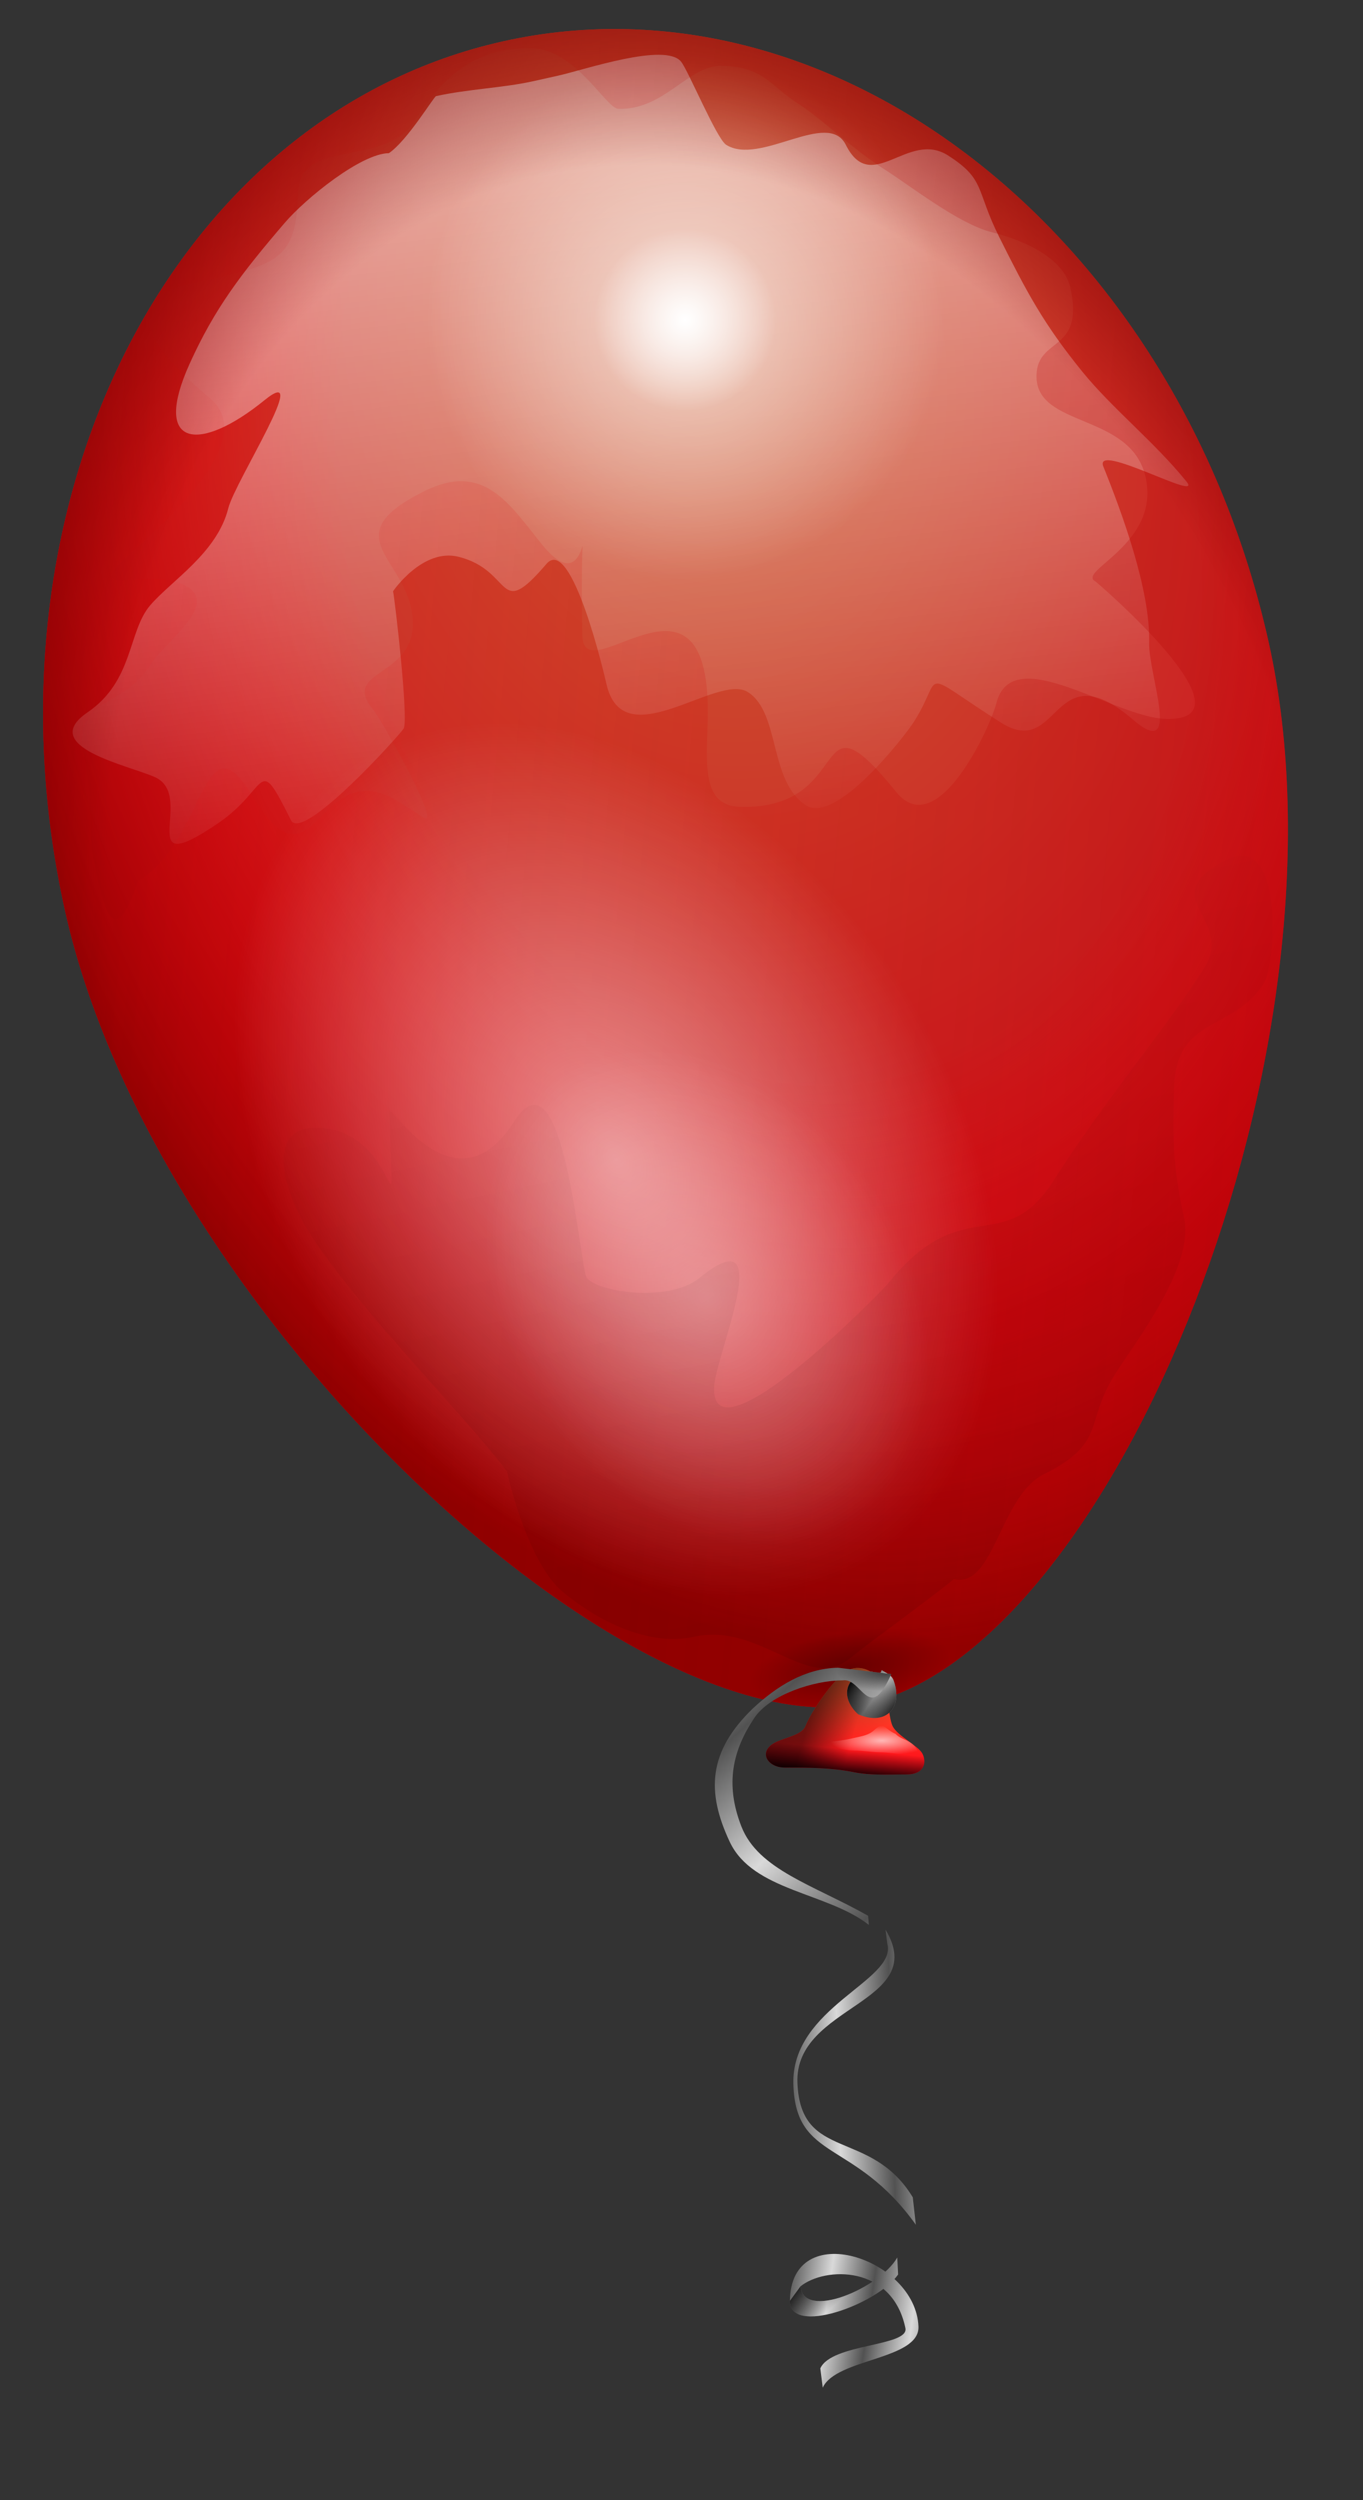 <?xml version="1.0" encoding="UTF-8" standalone="no"?>
<!-- Created with Inkscape (http://www.inkscape.org/) -->

<svg
   xmlns:dc="http://purl.org/dc/elements/1.1/"
   xmlns:cc="http://creativecommons.org/ns#"
   xmlns:rdf="http://www.w3.org/1999/02/22-rdf-syntax-ns#"
   xmlns:svg="http://www.w3.org/2000/svg"
   xmlns="http://www.w3.org/2000/svg"
   xmlns:xlink="http://www.w3.org/1999/xlink"
   xmlns:sodipodi="http://sodipodi.sourceforge.net/DTD/sodipodi-0.dtd"
   xmlns:inkscape="http://www.inkscape.org/namespaces/inkscape"
   height="1100"
   id="svg2"
   inkscape:version="0.48.3.1 r9886"
   sodipodi:docname="AJ_balloon_red.svg"
   sodipodi:version="0.32"
   version="1.0"
   width="600"
   x="0"
   y="0"
   inkscape:export-filename="/home/martijn/Projects/ExamTrainer/res/drawable-nodpi/aj_balloon_red.png"
   inkscape:export-xdpi="9.5727272"
   inkscape:export-ydpi="9.5727272">
  <rect width="100%" height="100%" fill="#333333" stroke="none"/>
  <sodipodi:namedview
     bordercolor="#666666"
     borderopacity="1.0"
     id="base"
     inkscape:current-layer="svg2"
     inkscape:cx="299.99997"
     inkscape:cy="550"
     inkscape:pageopacity="0.0"
     inkscape:pageshadow="2"
     inkscape:window-height="1000"
     inkscape:window-width="1280"
     inkscape:window-x="0"
     inkscape:window-y="24"
     inkscape:zoom="0.32909091"
     pagecolor="#ffffff"
     showgrid="false"
     inkscape:window-maximized="1" />
  <defs
     id="defs3">
    <linearGradient
       id="linearGradient2201">
      <stop
         id="stop2203"
         offset="0"
         style="stop-color:#525252;stop-opacity:1;" />
      <stop
         id="stop2205"
         offset="1"
         style="stop-color:#d9d9d9;stop-opacity:1;" />
    </linearGradient>
    <linearGradient
       id="linearGradient2188">
      <stop
         id="stop2190"
         offset="0"
         style="stop-color:#650000;stop-opacity:0;" />
      <stop
         id="stop2194"
         offset="0.5"
         style="stop-color:#7b0000;stop-opacity:0;" />
      <stop
         id="stop2196"
         offset="0.75"
         style="stop-color:#760000;stop-opacity:0;" />
      <stop
         id="stop2192"
         offset="1"
         style="stop-color:#770000;stop-opacity:1;" />
    </linearGradient>
    <linearGradient
       id="linearGradient2168">
      <stop
         id="stop2170"
         offset="0"
         style="stop-color:#000000;stop-opacity:1;" />
      <stop
         id="stop2174"
         offset="1"
         style="stop-color:#000000;stop-opacity:0;" />
    </linearGradient>
    <linearGradient
       id="linearGradient2077">
      <stop
         id="stop2079"
         offset="0"
         style="stop-color:#ffffff;stop-opacity:1;" />
      <stop
         id="stop2081"
         offset="1"
         style="stop-color:#ffffff;stop-opacity:0;" />
    </linearGradient>
    <linearGradient
       id="linearGradient2065">
      <stop
         id="stop2067"
         offset="0"
         style="stop-color:#5f0000;stop-opacity:0;" />
      <stop
         id="stop2073"
         offset="0.5"
         style="stop-color:#ff0000;stop-opacity:0;" />
      <stop
         id="stop2069"
         offset="1"
         style="stop-color:#860000;stop-opacity:1;" />
    </linearGradient>
    <linearGradient
       id="linearGradient2053">
      <stop
         id="stop2055"
         offset="0"
         style="stop-color:#ff6f34;stop-opacity:1;" />
      <stop
         id="stop2057"
         offset="1"
         style="stop-color:#ff0016;stop-opacity:1;" />
    </linearGradient>
    <radialGradient
       cx="462.465"
       cy="233.671"
       fx="462.465"
       fy="233.671"
       gradientTransform="scale(0.992,1.008)"
       gradientUnits="userSpaceOnUse"
       id="radialGradient2061"
       r="330.328"
       xlink:href="#linearGradient2053" />
    <radialGradient
       cx="478.657"
       cy="290.044"
       fx="478.657"
       fy="290.044"
       gradientTransform="scale(0.992,1.008)"
       gradientUnits="userSpaceOnUse"
       id="radialGradient2071"
       r="372.486"
       xlink:href="#linearGradient2065" />
    <linearGradient
       gradientTransform="scale(1.212,0.825)"
       gradientUnits="userSpaceOnUse"
       id="linearGradient2083"
       x1="350.373"
       x2="285.902"
       xlink:href="#linearGradient2077"
       y1="168.429"
       y2="601.162" />
    <radialGradient
       cx="457.143"
       cy="263.791"
       fx="457.143"
       fy="263.791"
       gradientUnits="userSpaceOnUse"
       id="radialGradient2093"
       r="94.286"
       xlink:href="#linearGradient2077" />
    <radialGradient
       cx="457.143"
       cy="263.791"
       fx="457.143"
       fy="263.791"
       gradientUnits="userSpaceOnUse"
       id="radialGradient2097"
       r="94.286"
       xlink:href="#linearGradient2077" />
    <linearGradient
       gradientTransform="scale(0.852,1.174)"
       gradientUnits="userSpaceOnUse"
       id="linearGradient2148"
       x1="-683.498"
       x2="1100.712"
       xlink:href="#linearGradient2065"
       y1="-283.389"
       y2="504.578" />
    <radialGradient
       cx="480.134"
       cy="516.869"
       fx="480.134"
       fy="516.869"
       gradientTransform="scale(0.84,1.191)"
       gradientUnits="userSpaceOnUse"
       id="radialGradient2154"
       r="175.437"
       xlink:href="#linearGradient2077" />
    <radialGradient
       cx="480.134"
       cy="516.869"
       fx="480.134"
       fy="516.869"
       gradientTransform="scale(0.84,1.191)"
       gradientUnits="userSpaceOnUse"
       id="radialGradient2156"
       r="175.437"
       xlink:href="#linearGradient2077" />
    <linearGradient
       gradientTransform="scale(1.26,0.794)"
       gradientUnits="userSpaceOnUse"
       id="linearGradient2166"
       x1="336.154"
       x2="345.4"
       xlink:href="#linearGradient2168"
       y1="1203.608"
       y2="608.364" />
    <radialGradient
       cx="413.888"
       cy="440.374"
       fx="413.888"
       fy="440.374"
       gradientTransform="scale(0.992,1.008)"
       gradientUnits="userSpaceOnUse"
       id="radialGradient2186"
       r="359.535"
       xlink:href="#linearGradient2188" />
    <radialGradient
       cx="462.465"
       cy="233.671"
       fx="462.465"
       fy="233.671"
       gradientTransform="scale(0.992,1.008)"
       gradientUnits="userSpaceOnUse"
       id="radialGradient2211"
       r="330.328"
       xlink:href="#linearGradient2053" />
    <radialGradient
       cx="478.657"
       cy="290.044"
       fx="478.657"
       fy="290.044"
       gradientTransform="scale(0.992,1.008)"
       gradientUnits="userSpaceOnUse"
       id="radialGradient2213"
       r="372.486"
       xlink:href="#linearGradient2065" />
    <linearGradient
       gradientTransform="scale(1.212,0.825)"
       gradientUnits="userSpaceOnUse"
       id="linearGradient2215"
       x1="350.373"
       x2="285.902"
       xlink:href="#linearGradient2077"
       y1="168.429"
       y2="601.162" />
    <radialGradient
       cx="457.143"
       cy="263.791"
       fx="457.143"
       fy="263.791"
       gradientUnits="userSpaceOnUse"
       id="radialGradient2217"
       r="94.286"
       xlink:href="#linearGradient2077" />
    <radialGradient
       cx="457.143"
       cy="263.791"
       fx="457.143"
       fy="263.791"
       gradientUnits="userSpaceOnUse"
       id="radialGradient2219"
       r="94.286"
       xlink:href="#linearGradient2077" />
    <linearGradient
       gradientTransform="scale(0.852,1.174)"
       gradientUnits="userSpaceOnUse"
       id="linearGradient2221"
       x1="-683.498"
       x2="1100.712"
       xlink:href="#linearGradient2065"
       y1="-283.389"
       y2="504.578" />
    <radialGradient
       cx="480.134"
       cy="516.869"
       fx="480.134"
       fy="516.869"
       gradientTransform="scale(0.84,1.191)"
       gradientUnits="userSpaceOnUse"
       id="radialGradient2223"
       r="175.437"
       xlink:href="#linearGradient2077" />
    <radialGradient
       cx="480.134"
       cy="516.869"
       fx="480.134"
       fy="516.869"
       gradientTransform="scale(0.84,1.191)"
       gradientUnits="userSpaceOnUse"
       id="radialGradient2225"
       r="175.437"
       xlink:href="#linearGradient2077" />
    <linearGradient
       gradientTransform="scale(1.26,0.794)"
       gradientUnits="userSpaceOnUse"
       id="linearGradient2227"
       x1="336.154"
       x2="345.4"
       xlink:href="#linearGradient2168"
       y1="1203.608"
       y2="608.364" />
    <radialGradient
       cx="413.888"
       cy="440.374"
       fx="413.888"
       fy="440.374"
       gradientTransform="scale(0.992,1.008)"
       gradientUnits="userSpaceOnUse"
       id="radialGradient2229"
       r="359.535"
       xlink:href="#linearGradient2188" />
    <radialGradient
       cx="413.888"
       cy="440.374"
       fx="413.888"
       fy="440.374"
       gradientTransform="matrix(0.968,-0.215,0.297,1.335,-211.6,-61.667)"
       gradientUnits="userSpaceOnUse"
       id="radialGradient2232"
       r="359.535"
       xlink:href="#linearGradient2188" />
    <linearGradient
       gradientTransform="matrix(1.23,-0.273,0.172,0.775,-201.806,-17.563)"
       gradientUnits="userSpaceOnUse"
       id="linearGradient2235"
       x1="336.154"
       x2="345.4"
       xlink:href="#linearGradient2168"
       y1="1203.608"
       y2="608.364" />
    <linearGradient
       gradientTransform="matrix(0.831,-0.185,0.255,1.146,-201.806,-17.563)"
       gradientUnits="userSpaceOnUse"
       id="linearGradient2241"
       x1="-683.498"
       x2="1100.712"
       xlink:href="#linearGradient2065"
       y1="-283.389"
       y2="504.578" />
    <linearGradient
       gradientTransform="matrix(1.184,-0.263,0.179,0.805,-201.806,-17.563)"
       gradientUnits="userSpaceOnUse"
       id="linearGradient2246"
       x1="350.373"
       x2="285.902"
       xlink:href="#linearGradient2077"
       y1="168.429"
       y2="601.162" />
    <radialGradient
       cx="478.657"
       cy="290.044"
       fx="478.657"
       fy="290.044"
       gradientTransform="matrix(0.968,-0.215,0.297,1.335,-211.6,-61.667)"
       gradientUnits="userSpaceOnUse"
       id="radialGradient2249"
       r="372.486"
       xlink:href="#linearGradient2065" />
    <radialGradient
       cx="462.465"
       cy="233.671"
       fx="462.465"
       fy="233.671"
       gradientTransform="matrix(0.968,-0.215,0.297,1.335,-211.6,-61.667)"
       gradientUnits="userSpaceOnUse"
       id="radialGradient2252"
       r="330.328"
       xlink:href="#linearGradient2053" />
    <linearGradient
       gradientTransform="matrix(1.219,0,0,0.82,0,-6)"
       gradientUnits="userSpaceOnUse"
       id="linearGradient2122"
       x1="309.157"
       x2="302.307"
       xlink:href="#linearGradient2053"
       y1="900.839"
       y2="958.593" />
    <linearGradient
       gradientTransform="matrix(1.219,0,0,0.82,0,-6)"
       gradientUnits="userSpaceOnUse"
       id="linearGradient2126"
       x1="299.345"
       x2="301.381"
       xlink:href="#linearGradient2168"
       y1="959.688"
       y2="945.181" />
    <linearGradient
       gradientTransform="matrix(1.219,0,0,0.82,0,-6)"
       gradientUnits="userSpaceOnUse"
       id="linearGradient2140"
       x1="293.05"
       x2="311.934"
       xlink:href="#linearGradient2168"
       y1="901.66"
       y2="937.791" />
    <linearGradient
       gradientTransform="matrix(1.219,0,0,0.82,0,-6)"
       gradientUnits="userSpaceOnUse"
       id="linearGradient2144"
       x1="293.235"
       x2="310.453"
       xlink:href="#linearGradient2168"
       y1="923.831"
       y2="927.116" />
    <radialGradient
       cx="214.764"
       cy="1378.803"
       fx="214.764"
       fy="1378.803"
       gradientTransform="matrix(1.469,0,0,0.425,72.665,179.829)"
       gradientUnits="userSpaceOnUse"
       id="radialGradient2155"
       r="15.406"
       xlink:href="#linearGradient2077" />
    <radialGradient
       cx="378.571"
       cy="752.362"
       fx="378.571"
       fy="752.362"
       gradientUnits="userSpaceOnUse"
       id="radialGradient2169"
       r="8.571"
       xlink:href="#linearGradient2077" />
    <radialGradient
       cx="269.789"
       cy="1031.84"
       fx="269.789"
       fy="1031.84"
       gradientTransform="scale(1.393,0.718)"
       gradientUnits="userSpaceOnUse"
       id="radialGradient2179"
       r="32.826"
       xlink:href="#linearGradient2168" />
    <linearGradient
       gradientTransform="matrix(0.366,0,0,2.731,0,-6)"
       gradientUnits="userSpaceOnUse"
       id="linearGradient2199"
       spreadMethod="pad"
       x1="1062.968"
       x2="1074.982"
       xlink:href="#linearGradient2201"
       y1="281.094"
       y2="396.197" />
    <radialGradient
       cx="370.706"
       cy="771.549"
       fx="370.706"
       fy="771.549"
       gradientTransform="matrix(1.015,0,0,0.985,0,-6)"
       gradientUnits="userSpaceOnUse"
       id="radialGradient2242"
       r="27.48"
       xlink:href="#linearGradient2201" />
    <linearGradient
       gradientTransform="matrix(0.822,0,0,1.216,0,-6)"
       gradientUnits="userSpaceOnUse"
       id="linearGradient2256"
       spreadMethod="reflect"
       x1="423.763"
       x2="448.118"
       xlink:href="#linearGradient2201"
       y1="614.405"
       y2="654.132" />
    <linearGradient
       gradientTransform="matrix(0.645,0,0,1.552,0,-6)"
       gradientUnits="userSpaceOnUse"
       id="linearGradient2264"
       spreadMethod="reflect"
       x1="608.266"
       x2="572.031"
       xlink:href="#linearGradient2201"
       y1="588.048"
       y2="590.562" />
    <linearGradient
       gradientTransform="scale(0.814,1.229)"
       gradientUnits="userSpaceOnUse"
       id="linearGradient2292"
       spreadMethod="reflect"
       x1="469.012"
       x2="491.663"
       xlink:href="#linearGradient2201"
       y1="838.202"
       y2="843.225" />
    <linearGradient
       gradientTransform="scale(0.814,1.229)"
       gradientUnits="userSpaceOnUse"
       id="linearGradient2296"
       spreadMethod="pad"
       x1="496.761"
       x2="471.417"
       xlink:href="#linearGradient2168"
       y1="858.88"
       y2="822.285" />
    <linearGradient
       gradientTransform="scale(1.804,0.554)"
       gradientUnits="userSpaceOnUse"
       id="linearGradient2314"
       x1="194.762"
       x2="197.199"
       xlink:href="#linearGradient2168"
       y1="1854.494"
       y2="1846.974" />
    <linearGradient
       gradientTransform="matrix(0.814,0,0,1.229,0,-6)"
       gradientUnits="userSpaceOnUse"
       id="linearGradient2317"
       spreadMethod="reflect"
       x1="469.012"
       x2="491.663"
       xlink:href="#linearGradient2201"
       y1="838.202"
       y2="843.225" />
    <linearGradient
       gradientTransform="matrix(0.814,0,0,1.229,0,-6)"
       gradientUnits="userSpaceOnUse"
       id="linearGradient2321"
       spreadMethod="pad"
       x1="432.333"
       x2="442.939"
       xlink:href="#linearGradient2168"
       y1="816.665"
       y2="835.014" />
    <linearGradient
       gradientTransform="scale(1.015,0.985)"
       gradientUnits="userSpaceOnUse"
       id="linearGradient2327"
       spreadMethod="reflect"
       x1="370.795"
       x2="381.529"
       xlink:href="#linearGradient2168"
       y1="747.381"
       y2="754.63" />
    <radialGradient
       cx="247.709"
       cy="1161.088"
       fx="247.709"
       fy="1161.419"
       gradientTransform="scale(1.58,0.633)"
       gradientUnits="userSpaceOnUse"
       id="radialGradient2333"
       r="14.647"
       xlink:href="#linearGradient2168" />
    <radialGradient
       inkscape:collect="always"
       xlink:href="#linearGradient2168"
       id="radialGradient3074"
       gradientUnits="userSpaceOnUse"
       gradientTransform="scale(1.58,0.633)"
       cx="247.709"
       cy="1161.088"
       fx="247.709"
       fy="1161.419"
       r="14.647" />
    <linearGradient
       inkscape:collect="always"
       xlink:href="#linearGradient2201"
       id="linearGradient3077"
       gradientUnits="userSpaceOnUse"
       gradientTransform="matrix(0.822,0,0,1.216,0,-6)"
       spreadMethod="reflect"
       x1="423.763"
       y1="614.405"
       x2="448.118"
       y2="654.132" />
    <linearGradient
       inkscape:collect="always"
       xlink:href="#linearGradient2168"
       id="linearGradient3080"
       gradientUnits="userSpaceOnUse"
       gradientTransform="scale(1.015,0.985)"
       spreadMethod="reflect"
       x1="370.795"
       y1="747.381"
       x2="381.529"
       y2="754.63" />
    <linearGradient
       inkscape:collect="always"
       xlink:href="#linearGradient2168"
       id="linearGradient3083"
       gradientUnits="userSpaceOnUse"
       gradientTransform="matrix(0.814,0,0,1.229,0,-6)"
       spreadMethod="pad"
       x1="432.333"
       y1="816.665"
       x2="442.939"
       y2="835.014" />
    <linearGradient
       inkscape:collect="always"
       xlink:href="#linearGradient2201"
       id="linearGradient3086"
       gradientUnits="userSpaceOnUse"
       gradientTransform="matrix(0.814,0,0,1.229,0,-6)"
       spreadMethod="reflect"
       x1="469.012"
       y1="838.202"
       x2="491.663"
       y2="843.225" />
    <linearGradient
       inkscape:collect="always"
       xlink:href="#linearGradient2201"
       id="linearGradient3089"
       gradientUnits="userSpaceOnUse"
       gradientTransform="matrix(0.645,0,0,1.552,0,-6)"
       spreadMethod="reflect"
       x1="608.266"
       y1="588.048"
       x2="572.031"
       y2="590.562" />
    <radialGradient
       inkscape:collect="always"
       xlink:href="#linearGradient2201"
       id="radialGradient3092"
       gradientUnits="userSpaceOnUse"
       gradientTransform="matrix(1.015,0,0,0.985,0,-6)"
       cx="370.706"
       cy="771.549"
       fx="370.706"
       fy="771.549"
       r="27.48" />
    <radialGradient
       inkscape:collect="always"
       xlink:href="#linearGradient2077"
       id="radialGradient3095"
       gradientUnits="userSpaceOnUse"
       cx="378.571"
       cy="752.362"
       fx="378.571"
       fy="752.362"
       r="8.571"
       gradientTransform="matrix(0.469,-0.172,0.344,0.939,-50.684,103.734)" />
    <radialGradient
       inkscape:collect="always"
       xlink:href="#linearGradient2077"
       id="radialGradient3098"
       gradientUnits="userSpaceOnUse"
       gradientTransform="matrix(1.469,0,0,0.425,72.665,179.829)"
       cx="214.764"
       cy="1378.803"
       fx="214.764"
       fy="1378.803"
       r="15.406" />
    <linearGradient
       inkscape:collect="always"
       xlink:href="#linearGradient2168"
       id="linearGradient3101"
       gradientUnits="userSpaceOnUse"
       gradientTransform="matrix(1.219,0,0,0.82,0,-6)"
       x1="293.235"
       y1="923.831"
       x2="310.453"
       y2="927.116" />
    <linearGradient
       inkscape:collect="always"
       xlink:href="#linearGradient2168"
       id="linearGradient3104"
       gradientUnits="userSpaceOnUse"
       gradientTransform="matrix(1.219,0,0,0.82,0,-6)"
       x1="293.05"
       y1="901.66"
       x2="311.934"
       y2="937.791" />
    <linearGradient
       inkscape:collect="always"
       xlink:href="#linearGradient2168"
       id="linearGradient3107"
       gradientUnits="userSpaceOnUse"
       gradientTransform="matrix(1.219,0,0,0.82,0,-6)"
       x1="299.345"
       y1="959.688"
       x2="301.381"
       y2="945.181" />
    <linearGradient
       inkscape:collect="always"
       xlink:href="#linearGradient2053"
       id="linearGradient3110"
       gradientUnits="userSpaceOnUse"
       gradientTransform="matrix(1.219,0,0,0.82,0,-6)"
       x1="309.157"
       y1="900.839"
       x2="302.307"
       y2="958.593" />
    <radialGradient
       inkscape:collect="always"
       xlink:href="#linearGradient2168"
       id="radialGradient3113"
       gradientUnits="userSpaceOnUse"
       gradientTransform="matrix(1.331,-0.206,0.103,0.472,-91.365,302.372)"
       cx="269.789"
       cy="1031.84"
       fx="269.789"
       fy="1031.84"
       r="32.826" />
    <radialGradient
       inkscape:collect="always"
       xlink:href="#linearGradient2188"
       id="radialGradient3116"
       gradientUnits="userSpaceOnUse"
       gradientTransform="matrix(0.968,-0.215,0.297,1.335,-211.6,-61.667)"
       cx="413.888"
       cy="440.374"
       fx="413.888"
       fy="440.374"
       r="359.535" />
    <linearGradient
       inkscape:collect="always"
       xlink:href="#linearGradient2168"
       id="linearGradient3119"
       gradientUnits="userSpaceOnUse"
       gradientTransform="matrix(1.23,-0.273,0.172,0.775,-201.806,-17.563)"
       x1="336.154"
       y1="1203.608"
       x2="345.4"
       y2="608.364" />
    <radialGradient
       inkscape:collect="always"
       xlink:href="#linearGradient2077"
       id="radialGradient3122"
       gradientUnits="userSpaceOnUse"
       gradientTransform="matrix(0.418,-0.275,0.367,0.557,-79.096,415.274)"
       cx="480.134"
       cy="516.869"
       fx="480.134"
       fy="516.869"
       r="175.437" />
    <radialGradient
       inkscape:collect="always"
       xlink:href="#linearGradient2077"
       id="radialGradient3125"
       gradientUnits="userSpaceOnUse"
       gradientTransform="matrix(0.702,-0.462,0.655,0.994,-404.372,218.178)"
       cx="480.134"
       cy="516.869"
       fx="480.134"
       fy="516.869"
       r="175.437" />
    <linearGradient
       inkscape:collect="always"
       xlink:href="#linearGradient2065"
       id="linearGradient3128"
       gradientUnits="userSpaceOnUse"
       gradientTransform="matrix(0.831,-0.185,0.255,1.146,-201.806,-17.563)"
       x1="-683.498"
       y1="-283.389"
       x2="1100.712"
       y2="504.578" />
    <radialGradient
       inkscape:collect="always"
       xlink:href="#linearGradient2077"
       id="radialGradient3131"
       gradientUnits="userSpaceOnUse"
       cx="457.143"
       cy="263.791"
       fx="457.143"
       fy="263.791"
       r="94.286"
       gradientTransform="matrix(1.183,-0.263,0.263,1.183,-308.6,-51.166)" />
    <radialGradient
       inkscape:collect="always"
       xlink:href="#linearGradient2077"
       id="radialGradient3134"
       gradientUnits="userSpaceOnUse"
       cx="457.143"
       cy="263.791"
       fx="457.143"
       fy="263.791"
       r="94.286"
       gradientTransform="matrix(0.414,-0.092,0.092,0.414,88.064,73.647)" />
    <linearGradient
       inkscape:collect="always"
       xlink:href="#linearGradient2077"
       id="linearGradient3137"
       gradientUnits="userSpaceOnUse"
       gradientTransform="matrix(1.184,-0.263,0.179,0.805,-201.806,-17.563)"
       x1="350.373"
       y1="168.429"
       x2="285.902"
       y2="601.162" />
    <radialGradient
       inkscape:collect="always"
       xlink:href="#linearGradient2065"
       id="radialGradient3140"
       gradientUnits="userSpaceOnUse"
       gradientTransform="matrix(0.968,-0.215,0.297,1.335,-211.6,-61.667)"
       cx="478.657"
       cy="290.044"
       fx="478.657"
       fy="290.044"
       r="372.486" />
    <radialGradient
       inkscape:collect="always"
       xlink:href="#linearGradient2053"
       id="radialGradient3143"
       gradientUnits="userSpaceOnUse"
       gradientTransform="matrix(0.968,-0.215,0.297,1.335,-211.6,-61.667)"
       cx="462.465"
       cy="233.671"
       fx="462.465"
       fy="233.671"
       r="330.328" />
    <linearGradient
       inkscape:collect="always"
       xlink:href="#linearGradient2201"
       id="linearGradient3146"
       gradientUnits="userSpaceOnUse"
       gradientTransform="matrix(0.366,0,0,2.731,0,-6)"
       spreadMethod="pad"
       x1="1062.968"
       y1="281.094"
       x2="1074.982"
       y2="396.197" />
  </defs>
  <path
     inkscape:connector-curvature="0"
     style="opacity:0.75;fill:url(#radialGradient3143);fill-opacity:1;fill-rule:evenodd;stroke:none"
     id="path1291"
     d="M 558.538,282.827 C 598.198,461.425 490.591,722.293 383.993,748.892 280.185,774.87 68.25,579.108 28.59,400.51 -11.07,221.912 75.45,50.602 221.716,18.121 367.981,-14.359 518.878,104.229 558.538,282.827 z" />
  <path
     inkscape:connector-curvature="0"
     style="fill:url(#radialGradient3140);fill-opacity:1;fill-rule:evenodd;stroke:none"
     id="path2063"
     d="M 558.538,282.827 C 598.198,461.425 490.591,722.293 383.993,748.892 280.185,774.87 68.25,579.108 28.59,400.51 -11.07,221.912 75.45,50.602 221.716,18.121 367.981,-14.359 518.878,104.229 558.538,282.827 z" />
  <path
     inkscape:connector-curvature="0"
     style="opacity:0.6;fill:url(#linearGradient3137);fill-opacity:1;fill-rule:evenodd;stroke:none"
     id="path2075"
     d="m 171.194,67.388 c -12.157,0.124 -36.516,19.763 -45.87,30.673 -19.234,22.433 -30.838,37.65 -41.846,61.974 -16.9,37.343 4.575,39.084 32.847,16.12 21.599,-17.544 -12.858,35.603 -15.812,47.412 -4.934,19.723 -24.964,31.75 -34.405,42.761 -9.848,11.486 -7.246,33.213 -27.588,47.101 -22.198,15.155 18.255,23.315 29.746,28.515 18.361,8.31 -10.76,46.533 27.888,20.148 22.79,-15.559 16.769,-31.547 31.92,-1.235 4.997,9.997 47.588,-37.134 49.59,-40.28 2.34,-3.675 -3.854,-56.896 -4.639,-60.431 -0.016,-0.072 13.061,-19.124 28.823,-15.181 24.45,6.116 16.739,28.761 38.737,3.105 11.176,-13.035 25.825,50.398 26.334,52.687 7.291,32.832 48.788,-4.867 62.289,3.728 14.421,9.18 9.084,39.312 25.714,49.898 13.119,8.351 43.278,-30.363 47.42,-36.871 13.556,-21.296 0.689,-23.511 38.118,0.316 26.363,16.782 22.406,-31.973 58.262,-1.231 21.82,18.709 6.77,-20.076 7.133,-33.778 0.612,-23.122 -11.942,-57.191 -20.132,-77.478 -4.634,-11.481 44.373,16.124 36.567,6.513 -14.238,-17.529 -32.694,-32.145 -45.858,-48.351 -17.055,-20.997 -24.405,-34.878 -36.559,-59.197 -10.501,-21.011 -5.947,-25.34 -22.617,-35.952 -17.603,-11.206 -33.648,17.928 -44.935,-4.655 -7.851,-15.708 -37.869,9.422 -52.683,-0.008 -4.172,-2.656 -16.656,-32.666 -19.828,-36.571 -6.982,-8.596 -42.542,3.594 -54.234,6.19 -3.719,0.826 -7.438,1.652 -11.157,2.478 -12.796,2.842 -28.611,3.427 -42.457,6.501 -1.007,0.224 -12.546,19.486 -20.767,25.099 z" />
  <path
     inkscape:connector-curvature="0"
     style="fill:url(#radialGradient3134);fill-opacity:1;fill-rule:evenodd;stroke:none"
     id="path2085"
     d="m 340.701,132.183 a 40,40 0 1 1 -78.098,17.343 40,40 0 1 1 78.098,-17.343 z" />
  <path
     inkscape:connector-curvature="0"
     style="opacity:0.6;fill:url(#radialGradient3131);fill-opacity:1;fill-rule:evenodd;stroke:none"
     id="path2095"
     d="m 413.22,116.079 a 114.286,114.286 0 1 1 -223.136,49.55 114.286,114.286 0 1 1 223.136,-49.55 z" />
  <path
     inkscape:connector-curvature="0"
     style="opacity:0.4;fill:url(#linearGradient3128);fill-opacity:1;fill-rule:evenodd;stroke:none"
     id="path2125"
     d="M 221.722,18.129 C 75.456,50.609 -11.078,221.899 28.582,400.497 68.242,579.095 280.189,774.869 383.997,748.89 490.595,722.292 598.208,461.409 558.548,282.811 518.888,104.213 367.987,-14.352 221.722,18.129 z m -5.244,5.358 c 5.2,-1.604 11.041,-2.43 17.65,-2.255 19.368,0.513 32.663,26.514 38.091,26.658 20.479,0.542 30.72,-19.317 45.575,-18.924 18.58,0.492 21.189,8.721 32.842,16.139 10.823,6.89 24.287,20.228 38.738,29.427 11.837,7.535 32.715,24.002 47.104,27.601 13.508,3.379 31.701,11.002 34.698,24.498 6.332,28.516 -14.448,21.375 -14.899,38.425 -0.62,23.425 41.676,16.277 48.04,44.936 6.58,29.629 -30.816,41.326 -22.019,45.864 0.178,0.092 72.199,61.527 30.995,60.437 -23.067,-0.611 -67.778,-34.504 -74.698,-6.845 -2.514,10.051 -25.863,61.413 -44.016,39.065 -38.873,-47.858 -17.132,7.841 -68.795,6.474 -17.014,-0.45 -14.751,-19.047 -14.254,-37.809 2.072,-78.291 -54.609,-11.471 -55.159,-37.497 -1.659,-78.521 6.578,-10.145 -17.647,-39.969 -14.593,-17.967 -25.614,-36.775 -52.063,-23.555 -40.782,20.383 -6.405,29.476 -4.951,56.703 1.352,25.317 -31.749,21.715 -17.676,39.041 4.725,5.817 30.882,53.188 22.316,47.735 -3.409,-2.17 -6.844,-4.357 -10.252,-6.526 -36.745,-23.391 -37.037,43.629 -65.062,-3.094 C 89.25,313.692 90.036,370.872 60.815,387.513 49.64,421.024 45.443,397.284 41.618,380.06 38.162,364.498 41.124,351.454 37.29,334.189 31.036,306.025 53.061,313.158 66.1,292.675 73.688,280.756 102.358,262.229 75.417,255.489 61.267,251.95 37.906,262.023 55.573,245.267 66.931,234.494 115.331,194.878 92.78,175.543 80.082,164.655 43.123,133.88 84.406,124.712 121.254,116.529 130.394,115.661 131.204,85.062 131.864,60.145 169.284,74.168 182.666,53.147 190.946,40.139 200.878,28.298 216.477,23.487 z" />
  <path
     inkscape:connector-curvature="0"
     style="opacity:0.53;fill:url(#radialGradient3125);fill-opacity:1;fill-rule:evenodd;stroke:none"
     id="path2099"
     d="M 401.731,408.734 A 232.857,164.286 56.647 1 1 127.275,589.381 232.857,164.286 56.647 0 1 401.731,408.734 z" />
  <path
     inkscape:connector-curvature="0"
     style="opacity:0.3;fill:url(#radialGradient3122);fill-opacity:1;fill-rule:evenodd;stroke:none"
     id="path2109"
     d="M 389.486,510.858 A 130.455,97.91 56.647 1 1 225.917,618.519 130.455,97.91 56.647 0 1 389.486,510.858 z" />
  <path
     inkscape:connector-curvature="0"
     style="opacity:0.1;fill:url(#linearGradient3119);fill-opacity:1;fill-rule:evenodd;stroke:none"
     id="path2158"
     d="m 223.164,647.358 c -18.335,-24.262 -60.967,-66.679 -84.57,-101.252 -13.367,-19.579 -23.259,-50.613 1.322,-49.962 37.268,0.986 32.963,59.583 31.556,-7.007 -0.09,-4.274 28.978,44.927 54.783,4.391 20.491,-32.189 27.586,49.668 31.545,67.498 1.54,6.936 35.923,12.726 49.962,1.322 35.296,-28.67 6.933,34.373 6.567,48.21 -0.891,33.662 73.164,-41.607 76.703,-46.006 32.961,-40.966 50.845,-10.706 72.759,-45.13 23.006,-36.141 48.395,-65.382 66.192,-93.341 14.1,-22.149 -23.01,-31.227 10.087,-47.769 25.06,-12.525 21.8,45.562 16.208,54.347 -13.638,21.424 -38.608,14.175 -39.451,46.012 -0.527,19.917 -0.88,33.317 4.374,56.975 4.693,21.132 -20.482,53.457 -30.251,68.803 -13.828,21.722 -3.488,30.228 -31.562,44.26 -19.256,9.624 -21.792,50.293 -39.451,46.012 -13.722,11.146 -36.205,27.079 -46.023,35.054 -18.363,14.915 -39.258,-16.116 -68.368,-9.652 -21.973,4.879 -45.83,-9.489 -58.286,-20.169 -11.998,-10.287 -20.75,-37.527 -24.097,-52.596 z" />
  <path
     inkscape:connector-curvature="0"
     style="fill:url(#radialGradient3116);fill-opacity:1;fill-rule:evenodd;stroke:none"
     id="path2180"
     d="M 558.538,282.827 C 598.198,461.425 490.591,722.293 383.993,748.892 280.185,774.87 68.25,579.108 28.59,400.51 -11.07,221.912 75.45,50.602 221.716,18.121 367.981,-14.359 518.878,104.229 558.538,282.827 z" />
  <path
     inkscape:connector-curvature="0"
     style="opacity:0.3;fill:url(#radialGradient3113);fill-opacity:1;fill-rule:evenodd;stroke:none"
     id="path2171"
     d="m 417.259,726.757 a 15.809,44.218 81.732 1 1 -87.376,13.497 15.809,44.218 81.732 1 1 87.376,-13.497 z" />
  <path
     inkscape:connector-curvature="0"
     style="fill:url(#linearGradient3110);fill-opacity:1;fill-rule:evenodd;stroke:none"
     id="path1354"
     d="m 372.746,735.235 c -5.936,3.649 -15.409,17.309 -18.183,24.244 -1.543,3.858 -9.092,5.051 -13.132,7.071 -7.948,3.974 -3.739,11.112 4.041,11.112 10.363,0 20.275,0.014 30.305,2.02 7.565,1.513 15.433,1.01 23.234,1.01 7.944,0 8.979,-5.276 7.071,-9.091 -1.736,-3.472 -10.956,-7.769 -13.132,-12.122 -2.066,-4.131 -1.895,-18.342 -7.071,-22.223 -0.381,-0.286 -6.718,-5.964 -13.132,-2.02 z" />
  <path
     inkscape:connector-curvature="0"
     style="fill:url(#linearGradient3107);fill-opacity:1;fill-rule:evenodd;stroke:none"
     id="path2124"
     d="m 372.746,735.235 c -5.936,3.649 -15.409,17.309 -18.183,24.244 -1.543,3.858 -9.092,5.051 -13.132,7.071 -7.948,3.974 -3.739,11.112 4.041,11.112 10.363,0 20.275,0.014 30.305,2.02 7.565,1.513 15.433,1.01 23.234,1.01 7.944,0 8.979,-5.276 7.071,-9.091 -1.736,-3.472 -10.956,-7.769 -13.132,-12.122 -2.066,-4.131 -1.895,-18.342 -7.071,-22.223 -0.381,-0.286 -6.718,-5.964 -13.132,-2.02 z" />
  <path
     inkscape:connector-curvature="0"
     style="opacity:0.468;fill:url(#linearGradient3104);fill-opacity:1;fill-rule:evenodd;stroke:none"
     id="path2138"
     d="m 372.746,735.235 c -5.936,3.649 -15.409,17.309 -18.183,24.244 -1.543,3.858 -9.092,5.051 -13.132,7.071 -7.948,3.974 -3.739,11.112 4.041,11.112 10.363,0 20.275,0.014 30.305,2.02 7.565,1.513 15.433,1.01 23.234,1.01 7.944,0 8.979,-5.276 7.071,-9.091 -1.736,-3.472 -10.956,-7.769 -13.132,-12.122 -2.066,-4.131 -1.895,-18.342 -7.071,-22.223 -0.381,-0.286 -6.718,-5.964 -13.132,-2.02 z" />
  <path
     inkscape:connector-curvature="0"
     style="opacity:0.509;fill:url(#linearGradient3101);fill-opacity:1;fill-rule:evenodd;stroke:none"
     id="path2142"
     d="m 372.746,735.235 c -5.936,3.649 -15.409,17.309 -18.183,24.244 -1.543,3.858 -9.092,5.051 -13.132,7.071 -7.948,3.974 -3.739,11.112 4.041,11.112 10.363,0 20.275,0.014 30.305,2.02 7.565,1.513 15.433,1.01 23.234,1.01 7.944,0 8.979,-5.276 7.071,-9.091 -1.736,-3.472 -10.956,-7.769 -13.132,-12.122 -2.066,-4.131 -1.895,-18.342 -7.071,-22.223 -0.381,-0.286 -6.718,-5.964 -13.132,-2.02 z" />
  <path
     inkscape:connector-curvature="0"
     style="opacity:0.676;fill:url(#radialGradient3098);fill-opacity:1;fill-rule:evenodd;stroke:none"
     id="path2146"
     d="m 358.604,766.356 c 3.383,0.438 11.266,-0.306 16.576,-1.538 4.495,-1.042 7.217,-1.313 9.946,-3.845 3.948,-3.663 3.842,-0.529 9.117,1.895 2.93,3.129 7.176,2.083 10.147,8.101 2.93,2.719 -11.804,0 -15.948,0 -4.452,0 -8.3,-0.769 -12.432,-0.769 -2.851,0 -8.666,-1.049 -10.775,-1.538 -3.282,-0.761 -1.586,-1.371 -6.63,-2.307 z" />
  <path
     inkscape:connector-curvature="0"
     style="opacity:0.468;fill:url(#radialGradient3095);fill-opacity:1;fill-rule:evenodd;stroke:none"
     id="path2161"
     d="m 389.443,743.794 a 8.571,4.278 69.891 1 1 -8.035,2.942 8.571,4.278 69.891 1 1 8.035,-2.942 z" />
  <path
     inkscape:connector-curvature="0"
     style="fill:url(#radialGradient3092);fill-opacity:1;fill-rule:nonzero;stroke:none"
     id="path2223"
     d="m 384.098,745.83 c -0.316,0.082 -0.628,-0.178 -0.942,-0.268 7.031,1.463 0.112,-0.148 1.183,-1.558 -0.289,-0.21 -0.1,0.098 -0.23,0.225 l 4.013,-9.423 c 1.896,1.22 3.96,1.866 5.079,4.062 4.662,11.939 -2.839,20.797 -15.457,15.351 -8.585,-7.901 -5.367,-17.927 6.354,-18.753 l 0,10.365 z" />
  <path
     inkscape:connector-curvature="0"
     style="fill:url(#linearGradient3089);fill-opacity:1;fill-rule:nonzero;stroke:none"
     id="path2248"
     d="m 389.82,848.984 c 19.503,32.603 -40.167,32.936 -38.799,67.422 1.382,34.843 32.218,19.787 50.782,50.331 l 1.358,12.088 c -27.175,-37.964 -52.844,-27.652 -53.919,-61.72 -1.075,-34.068 45.612,-45.57 41.37,-61.82 l -0.791,-6.302 z" />
  <path
     inkscape:connector-curvature="0"
     style="fill:url(#linearGradient3086);fill-opacity:1;fill-rule:nonzero;stroke:none"
     id="path2284"
     d="m 395.353,1000.714 c -9.286,13.302 -47.781,27.059 -47.63,11.59 0.36,-36.898 55.373,-18.881 56.593,11.288 0.594,14.678 -36.308,13.991 -42.145,26.91 l -1.061,-8.487 c 4.899,-11.006 39.145,-9.575 37.448,-17.73 -5.807,-27.907 -35.524,-27.016 -46.194,-18.353 1.285,15.131 34.93,0.801 42.614,-12.701 l 0.375,7.482 z" />
  <path
     inkscape:connector-curvature="0"
     style="fill:url(#linearGradient3083);fill-opacity:1;fill-rule:nonzero;stroke:none"
     id="path2319"
     d="m 395.353,1000.714 c -9.286,13.302 -47.781,27.059 -47.63,11.59 l 4.641,-6.372 c 1.285,15.131 34.93,0.801 42.614,-12.701 l 0.375,7.482 z" />
  <path
     inkscape:connector-curvature="0"
     style="fill:url(#linearGradient3080);fill-opacity:1;fill-rule:nonzero;stroke:none"
     id="path2323"
     d="m 384.098,745.83 c -0.316,0.082 -0.628,-0.178 -0.942,-0.268 7.031,1.463 0.112,-0.148 1.183,-1.558 -0.289,-0.21 -0.1,0.098 -0.23,0.225 l 4.013,-9.423 c 1.896,1.22 3.96,1.866 5.079,4.062 4.662,11.939 -2.839,20.797 -15.457,15.351 -8.585,-7.901 -5.367,-17.927 6.354,-18.753 l 0,10.365 z" />
  <path
     inkscape:connector-curvature="0"
     style="fill:url(#linearGradient3077);fill-opacity:1;fill-rule:nonzero;stroke:none"
     id="path2246"
     d="m 392.325,736.55 c -9.751,22.191 -12.99,1.442 -21.293,2.753 -12.743,-0.025 -32.129,6.309 -38.989,16.555 -9.404,14.048 -13.051,28.868 -5.669,47.75 7.43,19.005 31.709,25.712 55.78,39.274 l 0.311,4.008 c -18.274,-14.306 -51.053,-14.918 -61.218,-36.509 -10.303,-21.883 -9.615,-39.627 10.162,-58.705 10.473,-9.743 22.831,-17.617 37.494,-17.937 l 23.422,2.81 z" />
  <path
     inkscape:connector-curvature="0"
     style="opacity:0.639;fill:url(#radialGradient3074);fill-opacity:1;fill-rule:nonzero;stroke:none"
     id="path2329"
     d="m 392.325,736.55 c -9.751,22.191 -12.99,1.442 -21.293,2.753 -12.743,-0.025 -16.792,-5.244 -2.129,-5.564 l 23.422,2.81 z" />
</svg>

